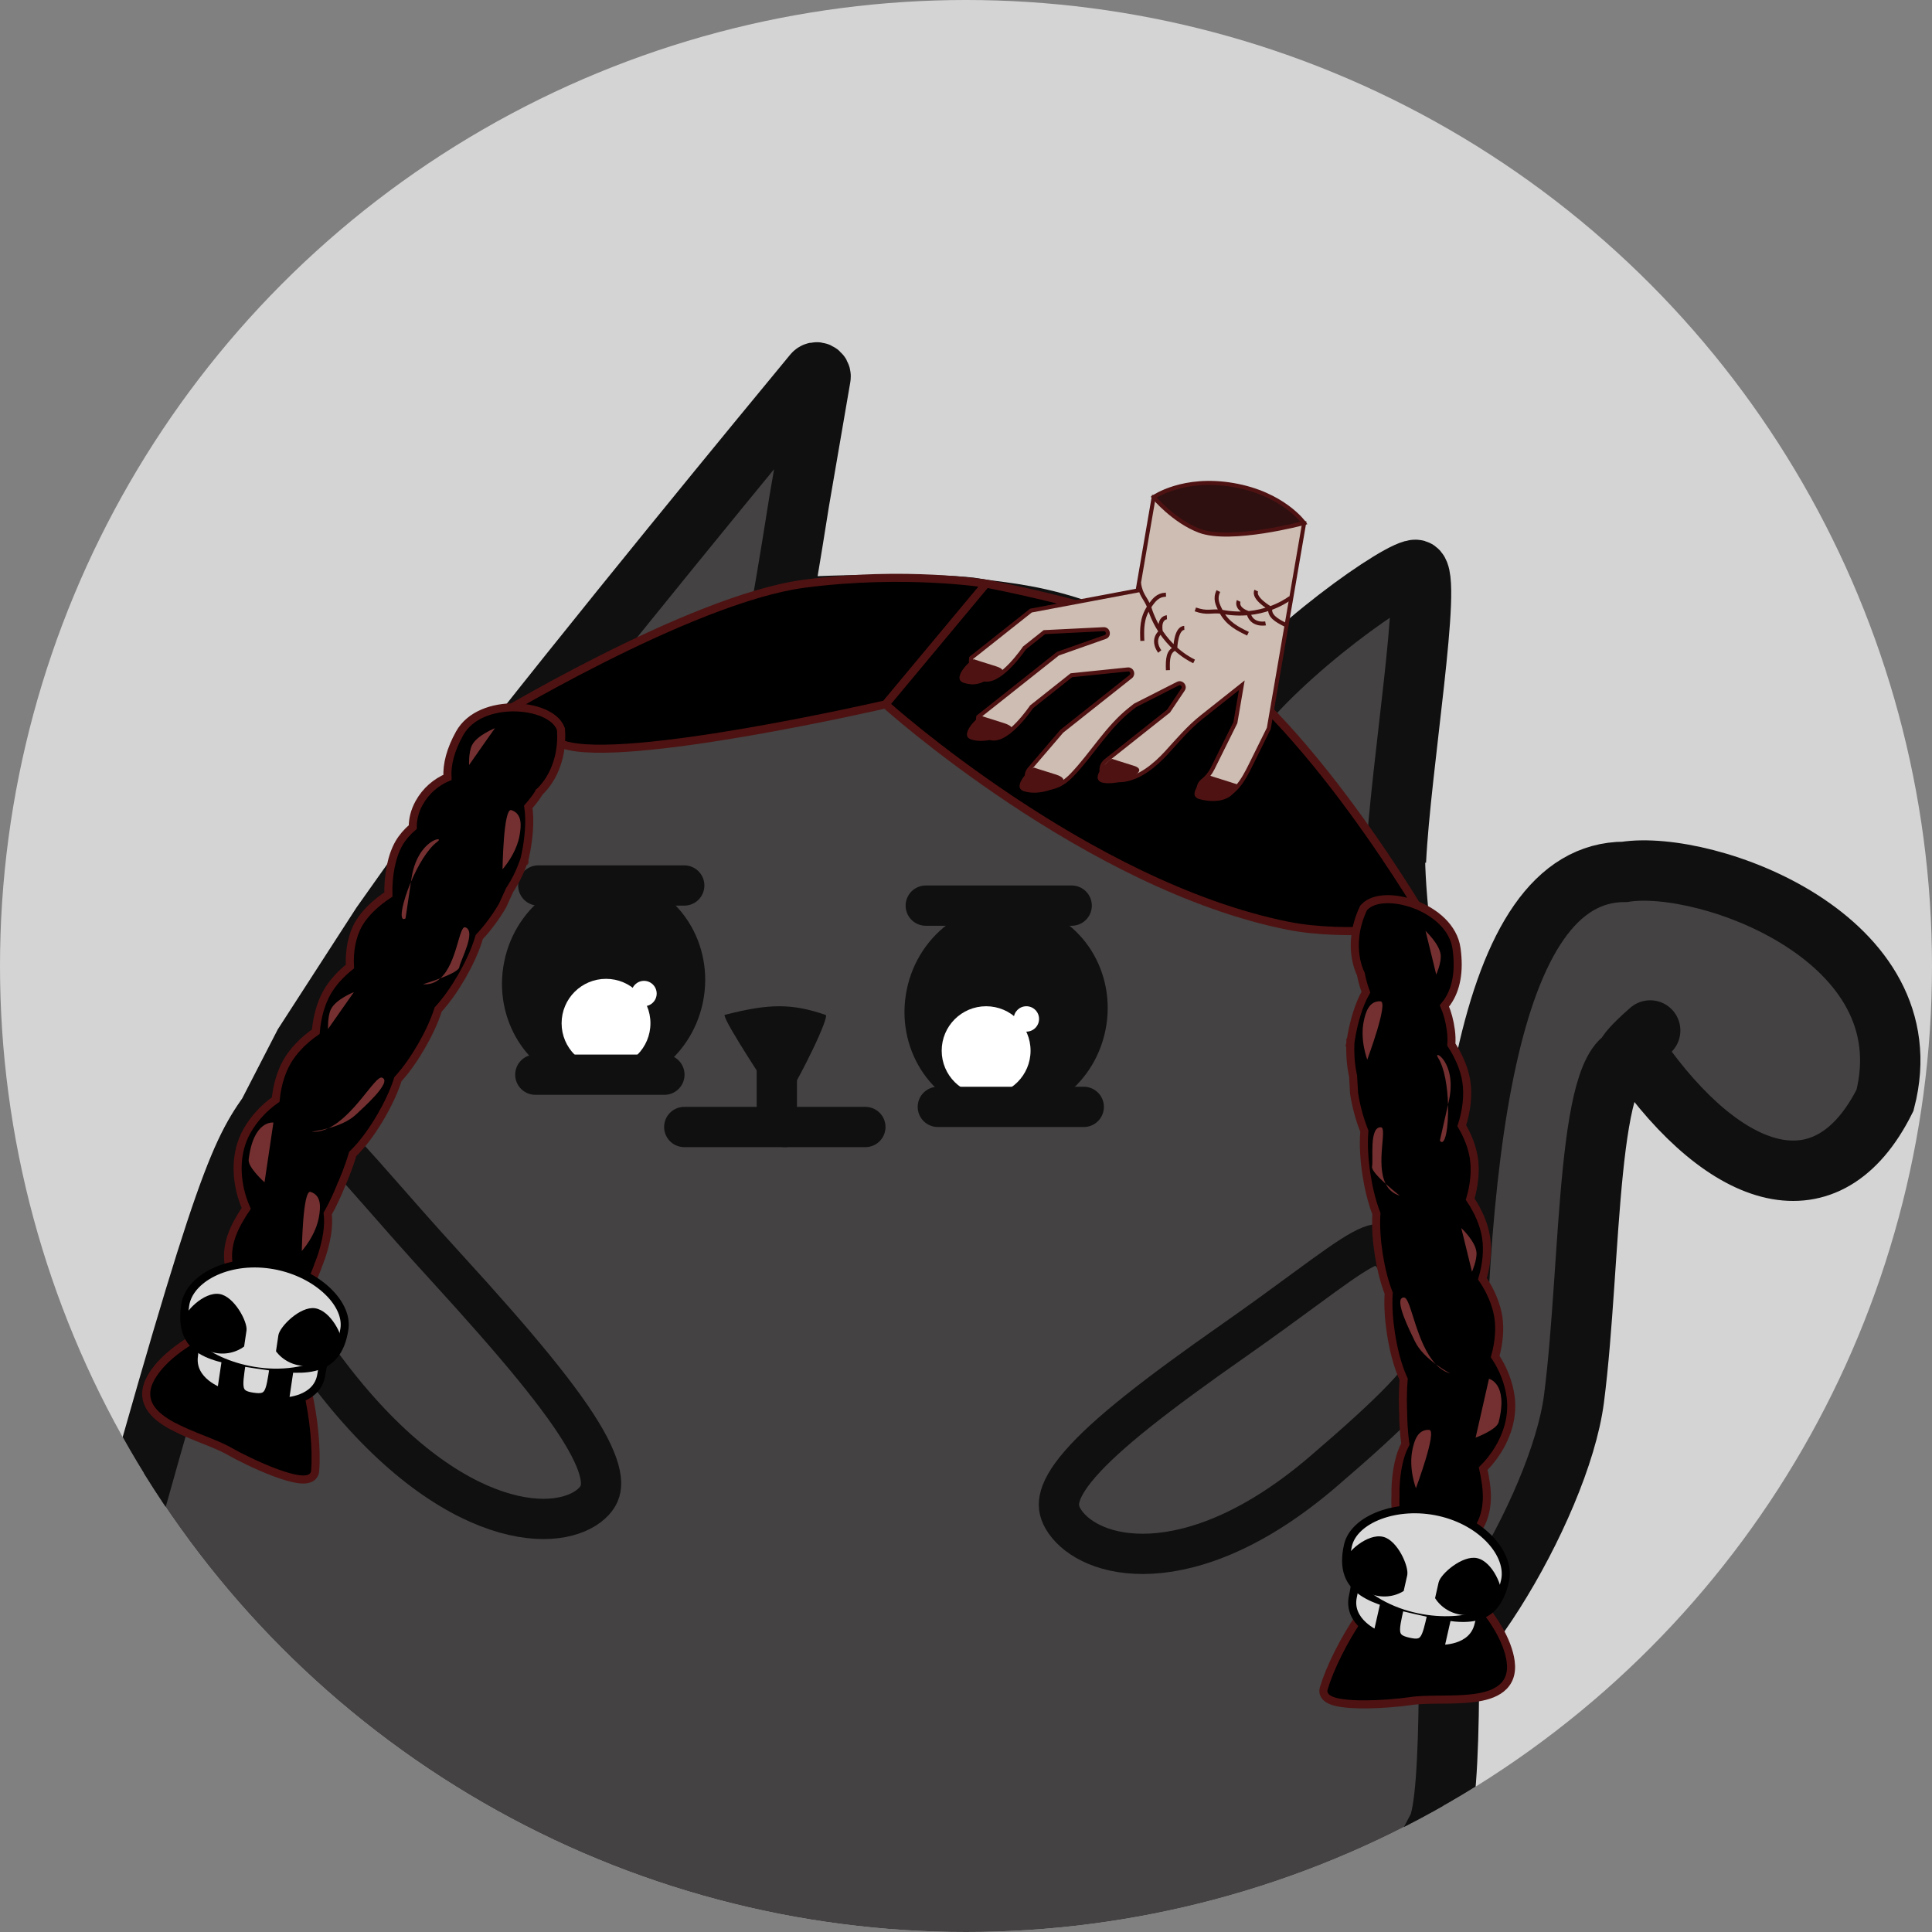 <svg xmlns="http://www.w3.org/2000/svg" width="48" height="48" viewBox="0 0 48 48" fill="none">
  <rect x="0" y="0" width="48" height="48" fill="#808080" stroke="none"/>
  <defs>
    <clipPath id="mask">
      <circle cx="24" cy="24" r="24"></circle>
    </clipPath>
  </defs>
  <g clip-path="url(#mask)">
    <circle cx="24" cy="24" r="24" fill="#D4D4D4" />
    <path
      d="M34.42 40.392C35.165 39.004 35.48 38.373 36.111 37.585C36.09 28.784 36.899 21.661 40.368 21.661C42.417 21.345 47.875 23.311 46.832 27.337C45.413 30.175 42.89 29.386 40.683 26.233C40.483 26.313 40.404 26.312 40.399 26.265C39.411 26.777 39.514 31.584 39.106 34.747C38.752 37.497 35.728 42.428 34.424 41.984L34.42 40.392Z"
      fill="#444243" />
    <path
      d="M40.683 26.233C42.89 29.386 45.413 30.175 46.832 27.337C47.875 23.311 42.417 21.345 40.368 21.661C36.899 21.661 36.09 28.784 36.111 37.585C35.48 38.373 35.165 39.004 34.42 40.392L34.424 41.984C35.728 42.428 38.752 37.497 39.106 34.747C39.549 31.309 39.389 25.928 40.683 26.233ZM40.683 26.233C39.895 26.548 40.998 25.602 40.998 25.602"
      stroke="#101010" stroke-width="1.5" stroke-linecap="round" />
    <path
      d="M6.663 27.675C5.891 28.764 5.433 29.79 2.215 41.485C1.395 44.467 3.055 48.53 4.884 49.175C7.552 50.117 11.794 51.92 25.786 52C32.457 52 34.902 46.964 35.718 45.409C36.46 43.996 35.543 27.338 35.189 25.635C34.571 22.653 34.643 20.503 34.681 21.398C34.791 19.091 35.602 14.281 35.189 14.161C34.877 14.07 31.835 16.184 30.519 17.995C27.602 15.239 25.045 15.277 24.257 15.12C23.63 14.994 20.799 15.001 19.412 15.12C19.56 14.336 19.856 12.453 19.856 12.453L20.386 9.369C20.403 9.268 20.276 9.209 20.211 9.288C19.139 10.585 14.684 15.986 11.703 19.828L9.479 22.967L7.552 25.949L6.663 27.675Z"
      fill="#444243" />
    <path
      d="M19.41 17.037C19.397 16.536 19.421 15.824 19.412 15.12M29.93 19.553C29.855 19.119 30.099 18.573 30.519 17.995M19.412 15.12C19.56 14.336 19.856 12.453 19.856 12.453L20.386 9.369C20.403 9.268 20.276 9.209 20.211 9.288C19.139 10.585 14.684 15.986 11.703 19.828L9.479 22.967L7.552 25.949L6.663 27.675C5.891 28.764 5.433 29.79 2.215 41.485C1.395 44.467 3.055 48.53 4.884 49.175C7.552 50.117 11.794 51.92 25.786 52C32.457 52 34.902 46.964 35.718 45.409C36.46 43.996 35.543 27.338 35.189 25.635C34.571 22.653 34.643 20.503 34.681 21.398C34.791 19.091 35.602 14.281 35.189 14.161C34.877 14.07 31.835 16.184 30.519 17.995M19.412 15.12C20.799 15.001 23.63 14.994 24.257 15.12C25.045 15.277 27.602 15.239 30.519 17.995"
      stroke="#101010" stroke-width="1.5" stroke-linecap="round" />
    <ellipse cx="14.996" cy="24.393" rx="2.519" ry="2.643"
      transform="rotate(11.522 14.996 24.393)" fill="#101010" />
    <path
      d="M16.16 25.423C16.16 26.032 15.666 26.527 15.057 26.527C14.447 26.527 13.953 26.032 13.953 25.423C13.953 24.813 14.447 24.319 15.057 24.319C15.666 24.319 16.16 24.813 16.16 25.423Z"
      fill="white" />
    <path d="M16.507 26.7C15.101 26.7 14.367 26.7 13.3 26.7" stroke="#101010"
      stroke-linecap="round" />
    <ellipse cx="24.996" cy="25.093" rx="2.519" ry="2.643"
      transform="rotate(11.522 24.996 25.093)" fill="#101010" />
    <path
      d="M25.604 26.104C25.604 26.713 25.11 27.207 24.5 27.207C23.89 27.207 23.396 26.713 23.396 26.104C23.396 25.494 23.89 25 24.5 25C25.11 25 25.604 25.494 25.604 26.104Z"
      fill="white" />
    <path
      d="M26.926 27.5C25.723 27.5 23.927 27.5 23.3 27.5M26.626 22.5C25.423 22.5 23.627 22.5 23 22.5M17 22C15.797 22 14.001 22 13.374 22"
      stroke="#101010" stroke-linecap="round" />
    <path
      d="M25.815 25.315C25.815 25.489 25.674 25.631 25.5 25.631C25.326 25.631 25.185 25.489 25.185 25.315C25.185 25.141 25.326 25 25.5 25C25.674 25 25.815 25.141 25.815 25.315Z"
      fill="white" />
    <path
      d="M16.315 24.685C16.315 24.859 16.174 25 16 25C15.826 25 15.685 24.859 15.685 24.685C15.685 24.511 15.826 24.369 16 24.369C16.174 24.369 16.315 24.511 16.315 24.685Z"
      fill="white" />
    <path
      d="M20.513 25.216C19.675 24.928 19.117 24.928 18 25.216C18 25.409 19.104 27.05 19.396 27.523C19.954 26.658 20.611 25.25 20.513 25.216Z"
      fill="#101010" />
    <path d="M19.3 26.5V26.815V27.131V27.604" stroke="#101010" stroke-linecap="round" />
    <path d="M19.5 28H18H17" stroke="#101010" stroke-linecap="round" />
    <path d="M21.5 28L19.5 28" stroke="#101010" stroke-linecap="round" />
    <path
      d="M34.5 21C34.5 21 34.93 20.673 35.384 21.259C35.374 21.898 34.719 22.42 34.463 22.416C34.207 22.412 33.99 22.639 34 22C34 21 34.019 20.741 34.5 21Z"
      fill="#101010" />
    <path
      d="M35.068 31.796C35.396 32.264 35.596 32.6 35.691 32.888C35.777 33.147 35.776 33.366 35.672 33.625C35.559 33.911 35.312 34.264 34.847 34.752C34.385 35.234 33.742 35.816 32.873 36.561C31.194 38.001 29.722 38.536 28.614 38.599C27.495 38.662 26.769 38.249 26.466 37.817C26.319 37.608 26.286 37.433 26.322 37.248C26.362 37.035 26.505 36.753 26.832 36.376C27.49 35.616 28.728 34.651 30.653 33.304C31.336 32.826 31.901 32.411 32.367 32.069C32.558 31.929 32.732 31.801 32.891 31.686C33.458 31.275 33.801 31.052 34.047 30.956C34.159 30.913 34.22 30.909 34.252 30.912C34.279 30.914 34.316 30.922 34.377 30.965C34.532 31.073 34.727 31.31 35.068 31.796Z"
      fill="#444243" stroke="#101010" />
    <path
      d="M6.703 28.611C6.281 28.997 6.019 29.279 5.875 29.54C5.746 29.771 5.705 29.997 5.771 30.309C5.843 30.648 6.046 31.095 6.449 31.733C6.849 32.367 7.422 33.153 8.198 34.168C9.709 36.146 11.167 37.136 12.33 37.528C13.509 37.924 14.328 37.697 14.697 37.359C14.872 37.2 14.938 37.04 14.933 36.831C14.927 36.59 14.821 36.245 14.541 35.754C13.979 34.771 12.847 33.414 11.077 31.477C10.45 30.791 9.934 30.204 9.509 29.718C9.334 29.519 9.174 29.337 9.028 29.173C8.51 28.59 8.183 28.25 7.93 28.071C7.811 27.988 7.737 27.96 7.692 27.952C7.655 27.944 7.615 27.945 7.55 27.968C7.379 28.031 7.142 28.21 6.703 28.611Z"
      fill="#444243" stroke="#101010" />
    <path
      d="M32 23C27 22 22 17.5 22 17.5C22 17.5 15.5 19 14 18.5C12.658 18.053 12 18 12 18C12 18 17.121 14.873 20 14.5C22.5 14.176 24.5 14.5 24.5 14.5C24.5 14.5 28 15.163 29.5 16C32.404 17.62 35.5 23 35.5 23C35.5 23 33.5 23.3 32 23Z"
      fill="black" />
    <path
      d="M24.5 14.5L22 17.5M24.5 14.5C24.5 14.5 28 15.163 29.5 16C32.404 17.62 35.5 23 35.5 23C35.5 23 33.5 23.3 32 23C27 22 22 17.5 22 17.5M24.5 14.5C24.5 14.5 22.5 14.176 20 14.5C17.121 14.873 12 18 12 18C12 18 12.658 18.053 14 18.5C15.5 19 22 17.5 22 17.5"
      stroke="#4F1212" stroke-width="0.2" />
    <path
      d="M33.593 25.912C33.593 25.912 33.593 25.912 33.593 25.912L33.55 25.909L33.551 25.904L33.593 25.909C33.593 25.909 33.593 25.909 33.593 25.909L33.551 25.904L33.551 25.904L33.551 25.903L33.551 25.902L33.552 25.899L33.553 25.888C33.554 25.877 33.556 25.863 33.559 25.844C33.565 25.806 33.574 25.752 33.586 25.687C33.611 25.556 33.65 25.378 33.709 25.189C33.764 25.011 33.838 24.82 33.935 24.65C33.901 24.558 33.874 24.471 33.855 24.398C33.838 24.335 33.826 24.281 33.819 24.243C33.815 24.224 33.812 24.209 33.81 24.199L33.81 24.199C33.807 24.194 33.804 24.187 33.8 24.179C33.79 24.157 33.776 24.126 33.762 24.085C33.732 24.005 33.697 23.889 33.677 23.743C33.636 23.451 33.651 23.043 33.871 22.572L33.878 22.559L33.887 22.548C34.014 22.405 34.222 22.346 34.441 22.34C34.664 22.334 34.918 22.381 35.161 22.474C35.641 22.657 36.115 23.033 36.188 23.57C36.265 24.133 36.181 24.576 35.958 24.898C35.935 24.931 35.911 24.962 35.886 24.992C35.962 25.167 36.015 25.366 36.045 25.588C36.063 25.717 36.066 25.838 36.058 25.952C36.25 26.245 36.385 26.57 36.431 26.869C36.483 27.202 36.438 27.599 36.317 27.968C36.47 28.228 36.577 28.508 36.617 28.767C36.665 29.078 36.63 29.445 36.526 29.793C36.73 30.094 36.874 30.433 36.922 30.744C36.97 31.055 36.934 31.421 36.83 31.77C37.034 32.07 37.178 32.409 37.226 32.721C37.272 33.019 37.241 33.368 37.147 33.703C37.344 33.998 37.482 34.344 37.531 34.699C37.61 35.281 37.383 35.846 37.036 36.279C36.978 36.352 36.915 36.422 36.85 36.487C36.878 36.608 36.901 36.737 36.919 36.872C36.996 37.442 36.865 37.86 36.593 38.15C36.552 38.194 36.508 38.234 36.462 38.271C36.489 38.412 36.512 38.564 36.534 38.724C36.572 39.004 36.567 39.22 36.517 39.389C36.502 39.438 36.483 39.484 36.461 39.525C36.52 39.577 36.577 39.633 36.633 39.69C37.086 40.152 37.462 40.761 37.532 41.275C37.573 41.579 37.484 41.799 37.299 41.947C37.123 42.089 36.873 42.155 36.611 42.188C36.346 42.222 36.052 42.225 35.779 42.227L35.778 42.227C35.501 42.23 35.249 42.232 35.053 42.262C34.801 42.301 34.253 42.352 33.78 42.344C33.545 42.34 33.321 42.321 33.159 42.276C33.08 42.253 33.003 42.221 32.95 42.17C32.922 42.143 32.899 42.11 32.887 42.069C32.875 42.028 32.877 41.985 32.889 41.945C33.038 41.446 33.386 40.737 33.8 40.138C34.005 39.841 34.228 39.567 34.454 39.358C34.416 39.227 34.42 39.086 34.463 38.942C34.533 38.706 34.565 38.497 34.586 38.311C34.592 38.254 34.597 38.197 34.602 38.142C34.614 38.024 34.624 37.913 34.642 37.817C34.653 37.76 34.667 37.705 34.686 37.654C34.676 37.555 34.671 37.463 34.669 37.386C34.667 37.313 34.667 37.252 34.669 37.209C34.669 37.187 34.67 37.17 34.67 37.158L34.671 37.144L34.671 37.144L34.671 37.144L34.671 37.131C34.67 37.119 34.67 37.102 34.67 37.08C34.67 37.038 34.671 36.976 34.675 36.903C34.682 36.756 34.701 36.557 34.747 36.354C34.782 36.193 34.836 36.025 34.916 35.876C34.892 35.706 34.878 35.544 34.871 35.413C34.865 35.318 34.863 35.238 34.862 35.181C34.861 35.153 34.861 35.131 34.861 35.116L34.861 35.098L34.861 35.096L34.861 35.093L34.86 35.075C34.859 35.06 34.858 35.038 34.857 35.01C34.855 34.954 34.853 34.874 34.853 34.778C34.853 34.636 34.858 34.459 34.874 34.27C34.71 33.913 34.613 33.489 34.558 33.131C34.511 32.827 34.479 32.468 34.501 32.128C34.378 31.81 34.3 31.459 34.253 31.154C34.206 30.851 34.175 30.492 34.196 30.152C34.073 29.834 33.995 29.482 33.949 29.178C33.899 28.853 33.866 28.465 33.897 28.104C33.77 27.788 33.686 27.452 33.642 27.167L33.642 27.167L33.641 27.157C33.634 27.027 33.627 26.904 33.62 26.789C33.619 26.77 33.618 26.752 33.617 26.733C33.614 26.718 33.61 26.702 33.607 26.687C33.566 26.495 33.552 26.301 33.548 26.156C33.546 26.083 33.547 26.022 33.548 25.979C33.548 25.957 33.549 25.94 33.55 25.928L33.55 25.915L33.55 25.911L33.55 25.91L33.55 25.91L33.55 25.909L33.593 25.912Z"
      fill="black" stroke="#4F1212" stroke-width="0.2" />
    <path
      d="M35.794 23.726C35.766 23.452 35.416 23.131 35.417 23.128C35.418 23.125 35.683 24.214 35.683 24.214C35.682 24.217 35.813 23.921 35.794 23.726Z"
      fill="#743030" />
    <path
      d="M36.682 31.108C36.655 30.834 36.305 30.511 36.305 30.511L36.571 31.596C36.571 31.596 36.701 31.303 36.682 31.108Z"
      fill="#743030" />
    <path
      d="M37.233 35.335C37.48 34.366 36.993 34.256 36.993 34.256L36.772 35.231L36.661 35.718C36.661 35.718 37.184 35.524 37.233 35.335Z"
      fill="#743030" />
    <path
      d="M33.887 25.348C33.777 25.836 33.971 26.326 33.969 26.327C33.967 26.329 34.507 24.89 34.298 24.878C33.998 24.86 33.925 25.183 33.887 25.348Z"
      fill="#743030" />
    <path
      d="M34.777 29.706C34.778 29.706 34.602 29.57 34.427 29.412C34.175 28.914 34.473 28.016 34.309 28.007C34.009 27.989 34.126 28.817 34.088 28.982C34.069 29.065 34.247 29.25 34.427 29.412C34.496 29.549 34.605 29.655 34.777 29.706Z"
      fill="#743030" />
    <path
      d="M36.027 34.122C36.029 34.123 35.864 34.037 35.673 33.895C35.18 33.377 35.059 32.248 34.886 32.237C34.586 32.219 35.071 33.15 35.152 33.323C35.259 33.551 35.48 33.752 35.673 33.895C35.774 34.002 35.891 34.082 36.027 34.122Z"
      fill="#743030" />
    <path
      d="M35.994 27.364C36.215 26.389 35.584 26.052 35.728 26.279C35.89 26.537 35.964 27.011 35.976 27.443C35.872 27.903 35.773 28.34 35.773 28.34C35.903 28.507 35.992 28.012 35.976 27.443C35.982 27.417 35.988 27.391 35.994 27.364Z"
      fill="#743030" />
    <path
      d="M35.096 35.995C34.986 36.483 35.18 36.973 35.178 36.975C35.176 36.977 35.716 35.538 35.507 35.525C35.207 35.507 35.134 35.831 35.096 35.995Z"
      fill="#743030" />
    <path
      d="M33.49 38.394C33.225 39.564 34.138 39.768 35.215 40.013C36.292 40.257 37.126 40.449 37.391 39.279C37.538 38.632 36.847 37.812 35.77 37.567C34.693 37.323 33.637 37.747 33.49 38.394Z"
      fill="#D9D9D9" />
    <path
      d="M35.955 40.183C35.809 40.83 35.778 40.964 35.778 40.964C35.778 40.964 36.589 41.007 36.735 40.36C36.882 39.714 37.303 39.669 36.523 39.489C35.905 39.346 36.102 39.537 35.955 40.183Z"
      fill="#D9D9D9" />
    <path
      d="M34.785 39.918C34.638 40.564 34.608 40.698 34.998 40.786C35.388 40.875 35.419 40.741 35.565 40.095C35.712 39.448 36.132 39.403 35.353 39.223C34.735 39.081 34.932 39.271 34.785 39.918Z"
      fill="#D9D9D9" />
    <path
      d="M33.614 39.655C33.468 40.301 34.218 40.609 34.218 40.609C34.218 40.609 34.218 40.609 34.394 39.832C34.541 39.186 34.962 39.14 34.182 38.96C33.564 38.818 33.761 39.008 33.614 39.655Z"
      fill="#D9D9D9" />
    <path
      d="M33.49 38.394C33.225 39.564 34.138 39.768 35.215 40.013C36.292 40.257 37.126 40.449 37.391 39.279C37.538 38.632 36.847 37.812 35.77 37.567C34.693 37.323 33.637 37.747 33.49 38.394Z"
      stroke="black" stroke-width="0.2" />
    <path
      d="M35.955 40.183C35.809 40.83 35.778 40.964 35.778 40.964C35.778 40.964 36.589 41.007 36.735 40.36C36.882 39.714 37.303 39.669 36.523 39.489C35.905 39.346 36.102 39.537 35.955 40.183Z"
      stroke="black" stroke-width="0.2" />
    <path
      d="M34.785 39.918C34.638 40.564 34.608 40.698 34.998 40.786C35.388 40.875 35.419 40.741 35.565 40.095C35.712 39.448 36.132 39.403 35.353 39.223C34.735 39.081 34.932 39.271 34.785 39.918Z"
      stroke="black" stroke-width="0.2" />
    <path
      d="M33.614 39.655C33.468 40.301 34.218 40.609 34.218 40.609C34.218 40.609 34.218 40.609 34.394 39.832C34.541 39.186 34.962 39.14 34.182 38.96C33.564 38.818 33.761 39.008 33.614 39.655Z"
      stroke="black" stroke-width="0.2" />
    <path
      d="M37.001 39.19C36.611 39.102 35.098 38.758 33.88 38.482C33.489 38.393 33.52 39.07 33.702 39.262C34.697 40.308 36.345 40.272 36.824 39.97C37.303 39.669 37.001 39.19 37.001 39.19Z"
      fill="#D9D9D9" />
    <path
      d="M35.742 39.315C35.654 39.705 35.654 39.705 35.654 39.705C35.955 40.183 36.735 40.361 37.303 39.669C37.352 39.453 37.09 38.8 36.7 38.712C36.34 38.63 35.791 39.099 35.742 39.315Z"
      fill="black" />
    <path
      d="M34.962 39.138C34.874 39.528 34.874 39.528 34.874 39.528C34.395 39.829 33.615 39.652 33.402 38.784C33.451 38.568 33.969 38.092 34.359 38.181C34.719 38.262 35.011 38.922 34.962 39.138Z"
      fill="black" />
    <path
      d="M12.986 21.347C12.986 21.347 12.986 21.347 12.986 21.347L13.027 21.36L13.028 21.354L12.987 21.343C12.987 21.343 12.987 21.343 12.987 21.343L13.028 21.354L13.028 21.354L13.029 21.354L13.029 21.353L13.03 21.35L13.032 21.338C13.035 21.328 13.038 21.314 13.043 21.295C13.051 21.258 13.062 21.205 13.075 21.14C13.099 21.009 13.127 20.829 13.141 20.631C13.154 20.445 13.154 20.24 13.126 20.046C13.191 19.973 13.246 19.901 13.291 19.841C13.33 19.788 13.36 19.742 13.381 19.71C13.392 19.694 13.4 19.681 13.405 19.672L13.405 19.671C13.41 19.667 13.415 19.663 13.421 19.657C13.439 19.64 13.463 19.616 13.492 19.583C13.549 19.519 13.623 19.423 13.695 19.295C13.839 19.037 13.972 18.652 13.938 18.133L13.937 18.118L13.932 18.105C13.866 17.926 13.693 17.796 13.491 17.71C13.285 17.624 13.031 17.576 12.771 17.574C12.258 17.571 11.68 17.749 11.417 18.223C11.196 18.622 11.099 18.987 11.117 19.313C10.833 19.436 10.583 19.643 10.412 19.951C10.302 20.152 10.254 20.353 10.255 20.549C10.116 20.667 9.999 20.802 9.913 20.95C9.728 21.272 9.638 21.75 9.649 22.224C9.334 22.431 9.065 22.688 8.913 22.95C8.742 23.246 8.674 23.63 8.694 24.013C8.461 24.199 8.262 24.418 8.132 24.643C7.975 24.915 7.875 25.27 7.846 25.632C7.547 25.839 7.289 26.102 7.132 26.375C6.981 26.636 6.883 26.973 6.85 27.319C6.559 27.522 6.305 27.795 6.131 28.108C5.846 28.622 5.853 29.231 6.019 29.76C6.047 29.849 6.08 29.937 6.117 30.022C6.047 30.124 5.98 30.236 5.913 30.355C5.634 30.859 5.605 31.295 5.754 31.665C5.776 31.72 5.802 31.774 5.832 31.825C5.755 31.947 5.679 32.08 5.601 32.221C5.464 32.468 5.39 32.672 5.376 32.847C5.372 32.898 5.373 32.947 5.379 32.993C5.305 33.022 5.231 33.052 5.158 33.085C4.569 33.351 3.997 33.783 3.746 34.237C3.598 34.505 3.601 34.742 3.719 34.948C3.832 35.143 4.041 35.295 4.273 35.422C4.507 35.549 4.78 35.658 5.034 35.76L5.035 35.76C5.292 35.863 5.527 35.956 5.698 36.055C5.919 36.183 6.411 36.429 6.855 36.593C7.075 36.674 7.291 36.738 7.458 36.754C7.54 36.762 7.624 36.76 7.692 36.731C7.727 36.717 7.761 36.694 7.787 36.66C7.813 36.626 7.827 36.586 7.83 36.544C7.872 36.025 7.804 35.238 7.636 34.529C7.553 34.178 7.444 33.843 7.31 33.566C7.392 33.457 7.44 33.325 7.452 33.175C7.472 32.93 7.518 32.723 7.566 32.542C7.581 32.486 7.597 32.432 7.612 32.379C7.644 32.264 7.675 32.157 7.692 32.061C7.703 32.004 7.71 31.948 7.711 31.893C7.756 31.805 7.794 31.721 7.824 31.65C7.852 31.582 7.874 31.525 7.889 31.485C7.896 31.465 7.901 31.448 7.905 31.437L7.91 31.424L7.91 31.424L7.91 31.424L7.915 31.411C7.919 31.401 7.926 31.385 7.934 31.365C7.949 31.325 7.97 31.267 7.994 31.197C8.04 31.058 8.094 30.866 8.126 30.66C8.151 30.497 8.162 30.322 8.141 30.153C8.225 30.004 8.296 29.858 8.351 29.738C8.391 29.651 8.422 29.578 8.443 29.526C8.454 29.5 8.462 29.479 8.468 29.465L8.474 29.448L8.475 29.446L8.476 29.443L8.484 29.427C8.49 29.414 8.499 29.393 8.51 29.368C8.532 29.316 8.563 29.242 8.598 29.152C8.649 29.021 8.709 28.853 8.763 28.671C9.044 28.398 9.289 28.038 9.47 27.725C9.624 27.459 9.784 27.136 9.887 26.811C10.117 26.559 10.316 26.26 10.47 25.993C10.624 25.727 10.784 25.404 10.887 25.08C11.117 24.828 11.317 24.528 11.471 24.262C11.635 23.977 11.807 23.627 11.908 23.279C12.141 23.031 12.341 22.748 12.486 22.499L12.486 22.499L12.49 22.49C12.544 22.37 12.595 22.259 12.643 22.154C12.651 22.137 12.658 22.12 12.666 22.104C12.675 22.09 12.684 22.077 12.693 22.064C12.8 21.9 12.884 21.724 12.94 21.59C12.968 21.523 12.99 21.466 13.004 21.425C13.012 21.405 13.017 21.389 13.021 21.378L13.025 21.365L13.027 21.361L13.027 21.36L13.027 21.36L13.027 21.36L12.986 21.347Z"
      fill="black" stroke="#4F1212" stroke-width="0.2" />
    <path
      d="M11.728 18.512C11.853 18.266 12.296 18.094 12.296 18.091C12.296 18.088 11.654 19.007 11.654 19.007C11.654 19.009 11.639 18.686 11.728 18.512Z"
      fill="#743030" />
    <path
      d="M8.224 25.07C8.349 24.823 8.792 24.649 8.792 24.649L8.15 25.565C8.15 25.565 8.136 25.244 8.224 25.07Z"
      fill="#743030" />
    <path
      d="M6.178 28.809C6.298 27.816 6.793 27.89 6.793 27.89L6.646 28.879L6.572 29.374C6.572 29.374 6.155 29.003 6.178 28.809Z"
      fill="#743030" />
    <path
      d="M12.916 20.714C12.843 21.209 12.484 21.595 12.485 21.597C12.486 21.6 12.505 20.063 12.704 20.127C12.99 20.219 12.941 20.547 12.916 20.714Z"
      fill="#743030" />
    <path
      d="M10.508 24.453C10.506 24.453 10.72 24.39 10.94 24.306C11.356 23.933 11.403 22.989 11.559 23.039C11.846 23.131 11.437 23.861 11.412 24.028C11.399 24.113 11.166 24.221 10.94 24.306C10.827 24.408 10.686 24.468 10.508 24.453Z"
      fill="#743030" />
    <path
      d="M7.741 28.116C7.74 28.116 7.924 28.096 8.154 28.032C8.801 27.728 9.323 26.72 9.488 26.773C9.775 26.865 8.985 27.556 8.847 27.688C8.665 27.862 8.386 27.969 8.154 28.032C8.021 28.095 7.883 28.128 7.741 28.116Z"
      fill="#743030" />
    <path
      d="M10.222 21.83C10.37 20.841 11.08 20.755 10.864 20.914C10.619 21.096 10.379 21.512 10.21 21.91C10.141 22.376 10.075 22.819 10.075 22.819C9.893 22.927 9.989 22.433 10.21 21.91C10.214 21.883 10.218 21.857 10.222 21.83Z"
      fill="#743030" />
    <path
      d="M7.93 30.199C7.856 30.694 7.497 31.08 7.498 31.082C7.5 31.084 7.518 29.548 7.717 29.612C8.004 29.704 7.955 30.032 7.93 30.199Z"
      fill="#743030" />
    <path
      d="M8.557 33.016C8.38 34.203 7.455 34.062 6.363 33.9C5.27 33.737 4.424 33.614 4.601 32.427C4.698 31.771 5.639 31.257 6.732 31.42C7.824 31.582 8.655 32.361 8.557 33.016Z"
      fill="#D9D9D9" />
    <path
      d="M5.611 33.791C5.513 34.446 5.493 34.582 5.493 34.582C5.493 34.582 4.722 34.328 4.82 33.673C4.917 33.017 4.542 32.822 5.334 32.938C5.961 33.029 5.709 33.135 5.611 33.791Z"
      fill="#D9D9D9" />
    <path
      d="M6.798 33.967C6.7 34.623 6.68 34.759 6.284 34.7C5.889 34.641 5.909 34.505 6.007 33.849C6.104 33.194 5.729 32.999 6.521 33.114C7.148 33.206 6.896 33.312 6.798 33.967Z"
      fill="#D9D9D9" />
    <path
      d="M7.984 34.147C7.887 34.802 7.076 34.818 7.076 34.818C7.076 34.818 7.076 34.818 7.193 34.029C7.291 33.373 6.915 33.179 7.707 33.294C8.334 33.385 8.082 33.491 7.984 34.147Z"
      fill="#D9D9D9" />
    <path
      d="M8.557 33.016C8.38 34.203 7.455 34.062 6.363 33.9C5.27 33.737 4.424 33.614 4.601 32.427C4.698 31.771 5.639 31.257 6.732 31.42C7.824 31.582 8.655 32.361 8.557 33.016Z"
      stroke="black" stroke-width="0.2" />
    <path
      d="M5.611 33.791C5.513 34.446 5.493 34.582 5.493 34.582C5.493 34.582 4.722 34.328 4.82 33.673C4.917 33.017 4.542 32.822 5.334 32.938C5.961 33.029 5.709 33.135 5.611 33.791Z"
      stroke="black" stroke-width="0.2" />
    <path
      d="M6.798 33.967C6.7 34.623 6.68 34.759 6.284 34.7C5.889 34.641 5.909 34.505 6.007 33.849C6.104 33.194 5.729 32.999 6.521 33.114C7.148 33.206 6.896 33.312 6.798 33.967Z"
      stroke="black" stroke-width="0.2" />
    <path
      d="M7.984 34.147C7.887 34.802 7.076 34.818 7.076 34.818C7.076 34.818 7.076 34.818 7.193 34.029C7.291 33.373 6.915 33.179 7.707 33.294C8.334 33.385 8.082 33.491 7.984 34.147Z"
      stroke="black" stroke-width="0.2" />
    <path
      d="M4.996 32.486C5.392 32.545 6.926 32.773 8.162 32.957C8.558 33.016 8.284 33.636 8.045 33.749C6.739 34.363 5.215 33.732 4.878 33.277C4.542 32.823 4.996 32.486 4.996 32.486Z"
      fill="#D9D9D9" />
    <path
      d="M6.124 33.058C6.065 33.454 6.065 33.454 6.065 33.454C5.611 33.791 4.82 33.673 4.542 32.823C4.574 32.604 5.055 32.09 5.451 32.149C5.816 32.204 6.157 32.84 6.124 33.058Z"
      fill="black" />
    <path
      d="M6.916 33.176C6.857 33.572 6.857 33.572 6.857 33.572C7.193 34.026 7.985 34.144 8.498 33.412C8.531 33.193 8.22 32.562 7.825 32.503C7.46 32.449 6.948 32.958 6.916 33.176Z"
      fill="black" />
    <path
      d="M28.264 14.671L28.663 12.351L32.401 12.994L31.683 17.169L31.523 18.096L31.152 18.846C30.964 19.225 30.773 19.668 30.373 19.809C30.247 19.854 30.09 19.84 29.947 19.808C29.752 19.764 29.723 19.524 29.879 19.4C29.984 19.317 30.069 19.212 30.128 19.092L30.693 17.953L30.852 17.026L29.862 17.811C29.534 18.07 29.262 18.393 28.98 18.702C28.705 19.003 28.31 19.337 27.882 19.381C27.789 19.39 27.683 19.383 27.578 19.368C27.344 19.334 27.292 19.047 27.477 18.9L28.536 18.06L29.031 17.668L29.392 17.13C29.45 17.045 29.356 16.939 29.264 16.985L28.201 17.525L28.073 17.626C27.509 18.074 27.138 18.723 26.642 19.245C26.497 19.398 26.328 19.52 26.141 19.559C26.009 19.586 25.849 19.568 25.704 19.537C25.505 19.494 25.446 19.258 25.578 19.103L26.38 18.167L27.37 17.382L28.092 16.81C28.17 16.748 28.119 16.622 28.02 16.632L26.619 16.776L25.629 17.561C25.629 17.561 25.055 18.417 24.639 18.345C24.224 18.274 24.304 17.81 24.304 17.81L24.799 17.418L25.294 17.025L26.284 16.24L27.458 15.826C27.567 15.788 27.535 15.627 27.419 15.632L25.948 15.705L25.453 16.098C25.453 16.098 24.878 16.954 24.463 16.882C24.048 16.811 24.128 16.347 24.128 16.347L24.623 15.955L25.613 15.17L28.264 14.671Z"
      fill="#CDBDB3" stroke="#4F1212" stroke-width="0.1" />
    <path
      d="M29.802 13.188C29.161 12.947 28.663 12.351 28.663 12.351C28.663 12.351 29.393 11.835 30.639 12.05C31.885 12.264 32.4 12.994 32.4 12.994C32.4 12.994 30.579 13.481 29.802 13.188Z"
      fill="#2F1010" stroke="#4F1212" stroke-width="0.1" />
    <path
      d="M24.691 16.799C24.369 17.009 24.183 17.04 23.948 16.966C23.615 16.862 24.137 16.363 24.206 16.379C24.137 16.363 24.407 16.448 24.74 16.552C25.146 16.679 24.691 16.799 24.691 16.799Z"
      fill="#4F1212" />
    <path
      d="M25.1 18.152C24.66 18.464 24.284 18.421 24.134 18.374C23.801 18.27 24.323 17.771 24.393 17.787C24.323 17.771 24.593 17.855 24.926 17.96C25.259 18.064 25.1 18.152 25.1 18.152Z"
      fill="#4F1212" />
    <path
      d="M26.132 19.612C25.822 19.723 25.59 19.704 25.441 19.658C25.108 19.553 25.63 19.055 25.699 19.071C25.63 19.055 25.9 19.139 26.233 19.243C26.709 19.393 26.132 19.612 26.132 19.612Z"
      fill="#4F1212" />
    <path
      d="M28.108 19.311C27.898 19.449 27.529 19.487 27.38 19.441C27.047 19.336 27.569 18.837 27.638 18.854C27.569 18.837 27.839 18.922 28.172 19.026C28.505 19.131 28.108 19.311 28.108 19.311Z"
      fill="#4F1212" />
    <path
      d="M30.749 19.511C30.587 20.03 29.936 19.897 29.787 19.85C29.454 19.746 29.976 19.247 30.045 19.263C29.976 19.247 30.246 19.332 30.579 19.436C30.912 19.54 30.817 19.523 30.749 19.511Z"
      fill="#4F1212" />
    <path
      d="M29.698 15.141C30.001 15.245 30.077 15.17 30.34 15.197M32.062 14.853C31.958 14.928 31.786 15.032 31.558 15.113M30.34 15.197C30.244 15.014 30.178 14.875 30.27 14.685M30.34 15.197C30.499 15.499 30.752 15.622 31.005 15.745M30.34 15.197C30.587 15.246 30.814 15.253 31.019 15.233M31.019 15.233C31.097 15.555 31.442 15.488 31.442 15.488M31.019 15.233C30.683 15.12 30.775 14.931 30.775 14.931M31.019 15.233C31.222 15.213 31.403 15.168 31.558 15.113M31.558 15.113C31.534 15.299 31.694 15.405 31.946 15.528M31.558 15.113C31.558 15.113 31.12 14.864 31.212 14.674"
      stroke="#4F1212" stroke-width="0.1" />
    <path
      d="M28.296 14.486C28.348 14.802 28.449 14.833 28.55 15.078M29.667 16.433C29.551 16.378 29.379 16.275 29.199 16.112M28.55 15.078C28.666 14.907 28.758 14.783 28.968 14.774M28.55 15.078C28.359 15.361 28.37 15.642 28.381 15.922M28.55 15.078C28.623 15.318 28.725 15.522 28.839 15.694M28.839 15.694C28.592 15.914 28.814 16.186 28.814 16.186M28.839 15.694C28.78 15.344 28.991 15.336 28.991 15.336M28.839 15.694C28.952 15.863 29.077 16.001 29.199 16.112M29.199 16.112C29.024 16.178 29.006 16.369 29.017 16.65M29.199 16.112C29.199 16.112 29.212 15.608 29.423 15.6"
      stroke="#4F1212" stroke-width="0.1" />
  </g>
</svg>